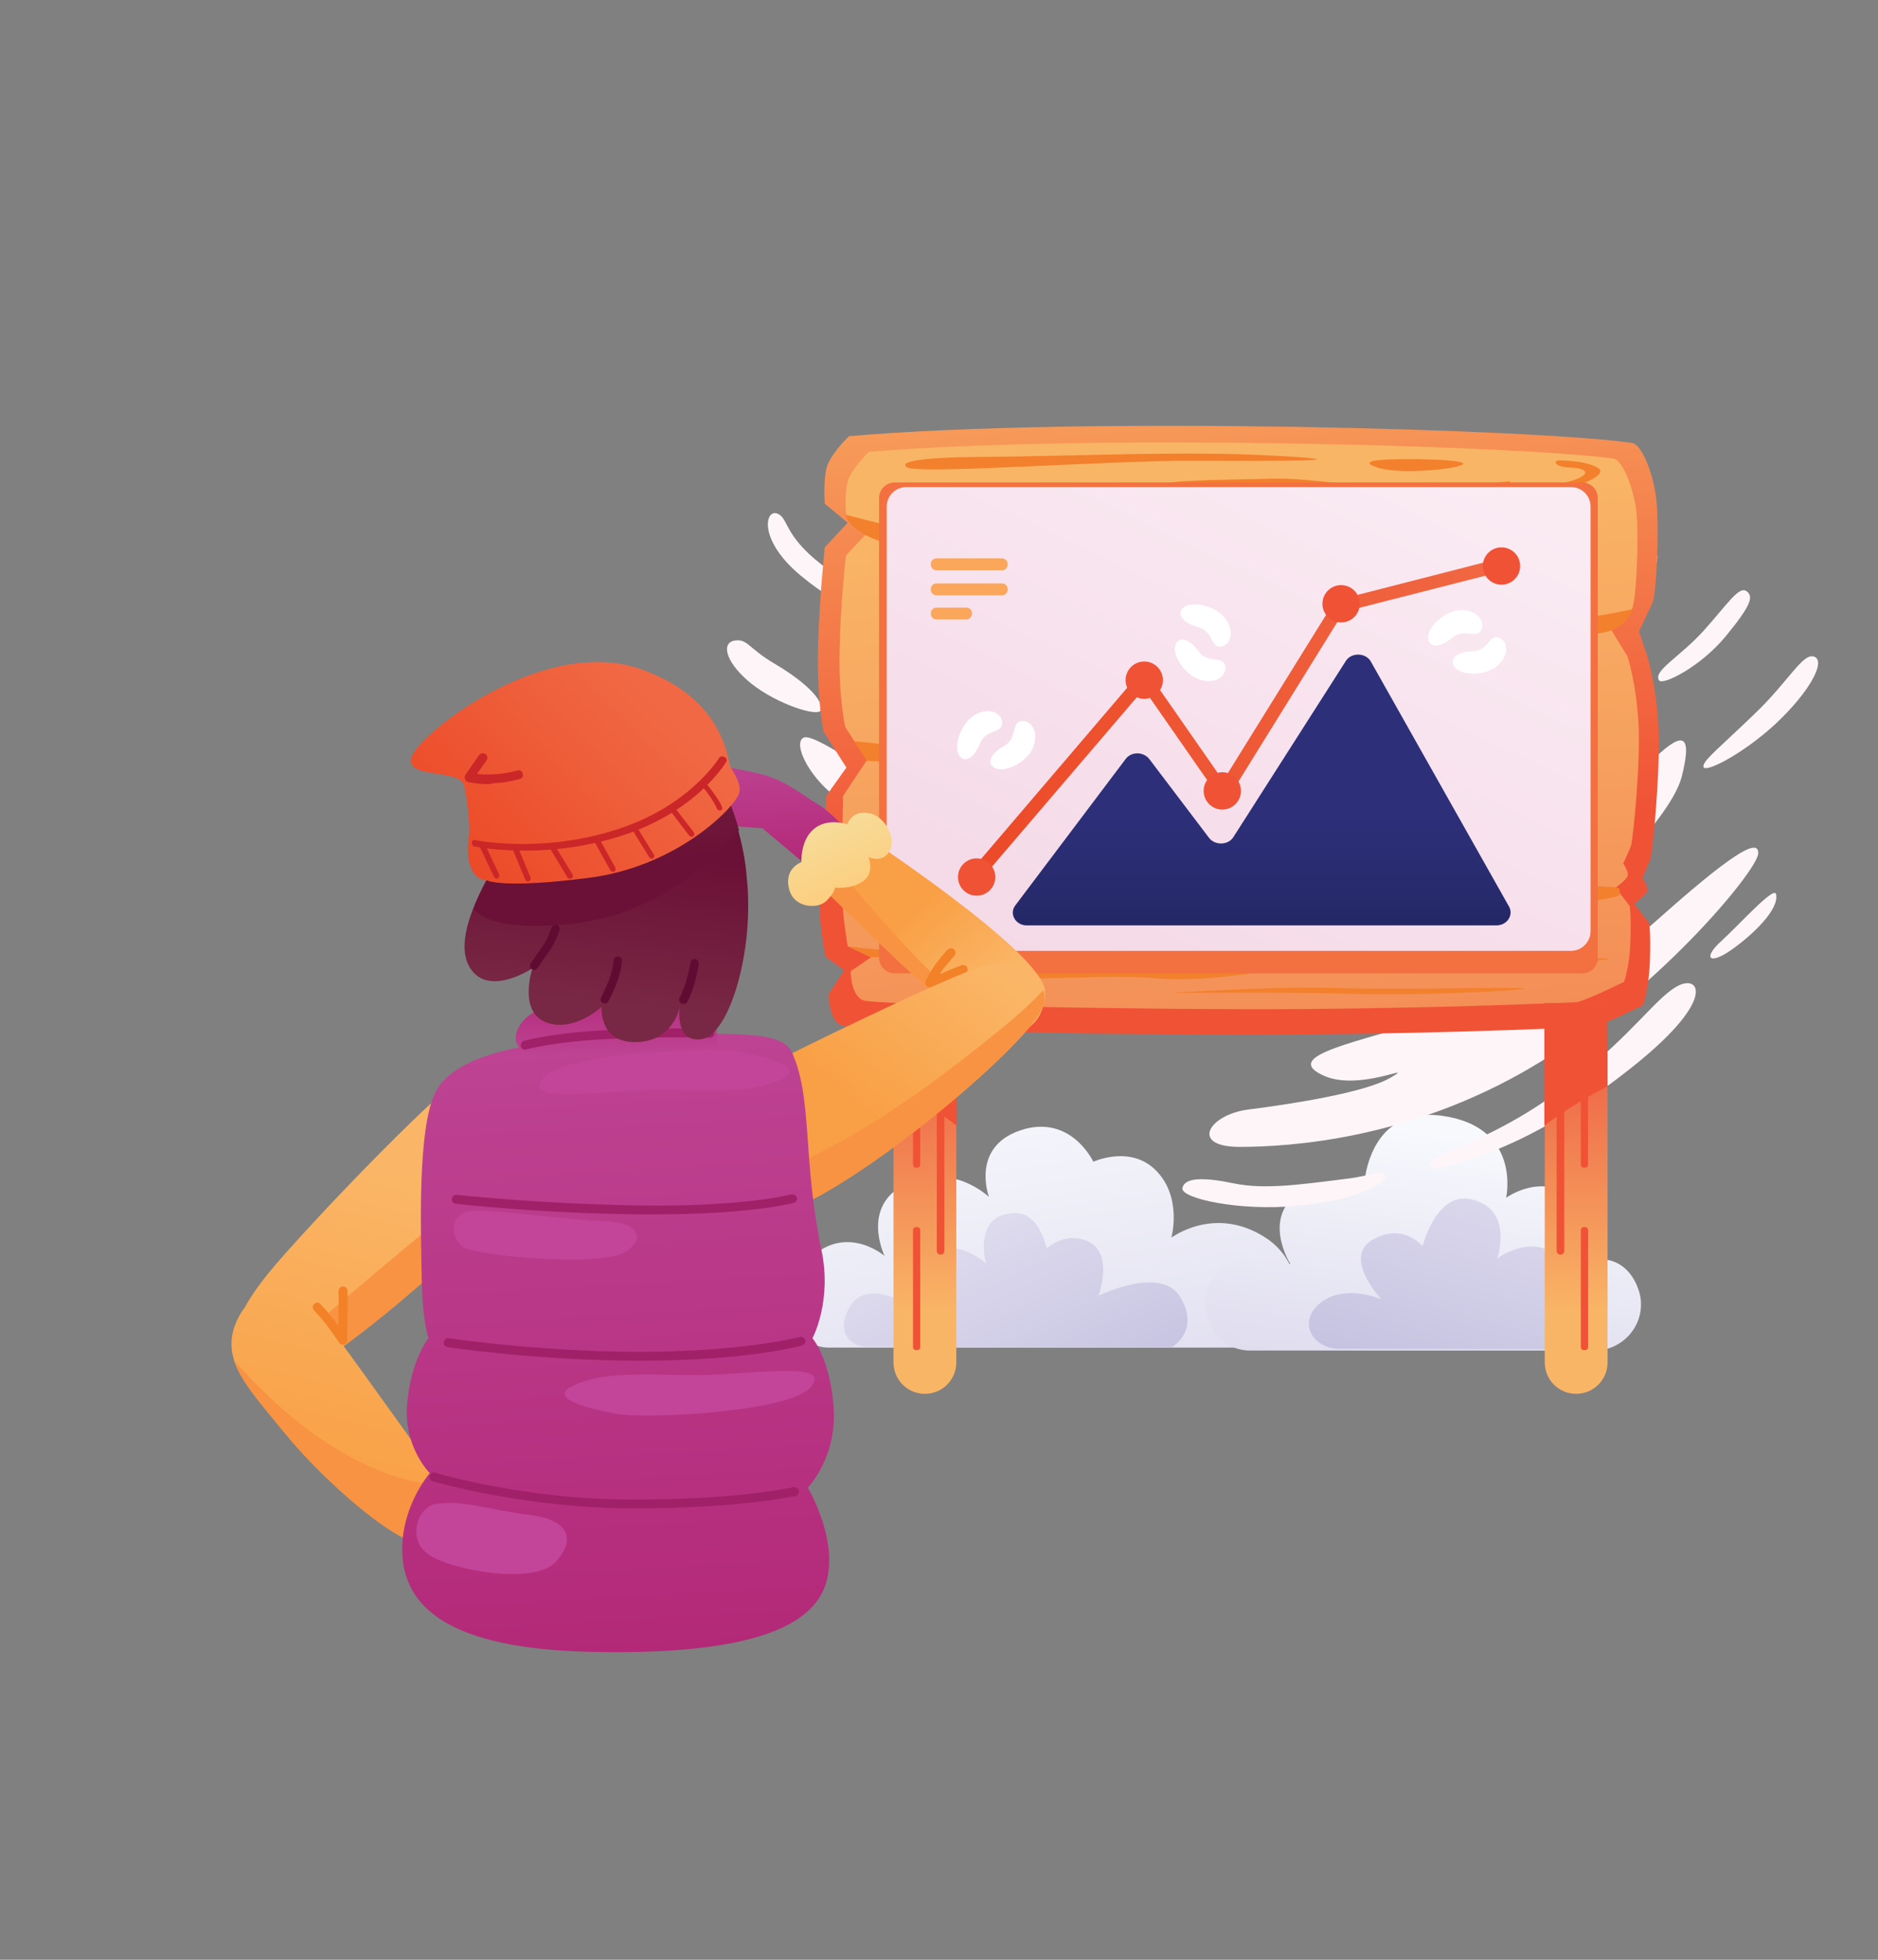 <svg width="391" height="408" viewBox="0 0 391 408" fill="none" xmlns="http://www.w3.org/2000/svg">
    <rect x="0" y="0" width="391" height="408" fill="#808080" stroke="none"/>
    <path
        d="M263.318 280.462C266.763 280.462 269.767 277.988 270.12 274.632C270.738 269.508 270.12 262.177 263.76 257.848C253.072 250.693 243.885 257.672 243.885 257.672C243.885 257.672 246.182 249.368 240.793 243.803C235.493 238.238 227.632 241.86 227.632 241.86C227.632 241.86 222.95 231.79 212.438 235.323C202.015 238.857 205.902 249.192 205.902 249.192C205.902 249.192 198.305 241.86 188.677 246.453C179.048 251.047 184.172 261.47 184.172 261.47C184.172 261.47 175.073 253.608 166.947 263.855C162.707 269.155 164.65 274.278 166.682 277.458C167.918 279.402 170.127 280.55 172.423 280.55H263.318V280.462Z"
        fill="url(#paint0_linear_575_971)" />
    <path
        d="M243.974 280.462C243.974 280.462 249.98 277.105 245.74 270.038C241.765 263.325 228.692 269.773 228.692 269.773C228.692 269.773 232.137 260.675 226.219 258.29C221.625 256.435 217.915 259.88 217.915 259.88C217.915 259.88 216.414 252.46 211.379 252.548C202.369 252.637 205.284 263.06 205.284 263.06C205.284 263.06 199.895 257.583 192.74 260.763C185.585 263.943 188.5 271.187 188.5 271.187C188.5 271.187 180.197 266.505 177.017 271.893C173.837 277.193 177.017 280.373 180.374 280.373C183.73 280.373 243.974 280.462 243.974 280.462Z"
        fill="url(#paint1_linear_575_971)" />
    <path
        d="M260.227 281.168C256.782 281.168 253.69 279.225 252.189 276.222C250.687 273.13 249.98 269.067 253.337 265.18C259.874 257.76 268.707 263.237 268.707 263.237C268.707 263.237 262.789 254.05 270.032 248.573C277.275 243.097 283.9 248.043 283.9 248.043C283.9 248.043 283.989 229.935 300.419 232.32C316.849 234.705 313.58 249.368 313.58 249.368C313.58 249.368 321.265 243.715 328.067 249.81C334.869 255.905 328.95 262.972 328.95 262.972C328.95 262.972 337.077 259.262 340.787 267.565C340.787 267.653 340.875 267.742 340.875 267.83C343.614 274.19 338.844 281.168 331.954 281.168H260.227Z"
        fill="url(#paint2_linear_575_971)" />
    <path
        d="M322.855 280.903C325.329 280.903 327.802 280.108 329.745 278.43C331.07 277.282 332.13 275.692 331.865 273.66C331.158 268.802 325.328 271.363 325.328 271.363C325.328 271.363 329.039 265.71 323.827 261.293C318.615 256.877 311.725 262 311.725 262C311.725 262 315.347 251.488 306.072 249.633C299.005 248.22 296.178 259.438 296.178 259.438C296.178 259.438 292.115 254.403 285.755 258.113C279.395 261.823 287.61 270.48 287.61 270.48C287.61 270.48 280.013 267.212 274.978 271.187C269.943 275.162 273.3 280.815 278.865 280.815C283.458 280.815 313.845 280.903 322.855 280.903Z"
        fill="url(#paint3_linear_575_971)" />
    <path
        d="M215.088 141.867C215.088 141.867 207.05 139.217 198.658 134.8C190.267 130.383 190.09 128.617 188.235 131.355C186.38 134.182 198.658 140.188 199.718 142.397C200.778 144.605 198.923 146.018 192.298 142.397C185.585 138.775 181.698 137.538 179.402 141.16C177.105 144.782 182.935 153.615 197.157 162.007C211.29 170.398 218.622 166.423 216.413 158.827C214.205 151.23 209.258 151.583 209.435 149.198C209.612 146.813 213.587 150.788 223.392 154.057C233.197 157.325 239.38 154.498 234.875 150.258C230.37 146.107 223.833 145.488 215.088 141.867Z"
        fill="#FEF5F9" />
    <path
        d="M183.465 127.557C182.317 128.617 175.868 127.38 166.858 119.96C157.848 112.54 159.262 106.092 161.735 106.887C164.208 107.682 162.972 111.303 171.098 117.575C179.048 123.758 184.79 126.408 183.465 127.557Z"
        fill="#FEF5F9" />
    <path
        d="M190.709 116.073C187.97 117.575 190.974 122.875 194.949 125.083C199.012 127.292 199.984 125.172 198.747 121.727C197.599 118.37 193.712 114.395 190.709 116.073Z"
        fill="#FEF5F9" />
    <path
        d="M170.922 147.785C170.568 149.463 161.735 146.548 156.523 142.397C151.312 138.245 149.987 134.005 152.813 133.387C155.64 132.857 155.64 134.888 161.382 138.245C167.212 141.69 171.452 145.577 170.922 147.785Z"
        fill="#FEF5F9" />
    <path
        d="M215.088 179.585C209.612 177.023 207.05 176.67 193.535 168.632C181.963 161.742 169.332 152.29 167.212 153.615C165.18 154.94 168.272 161.388 173.66 165.628C179.048 169.868 190.002 174.197 189.648 176.847C189.207 179.497 181.61 172.518 181.168 176.582C180.727 180.557 188.235 190.008 202.722 195.838C217.208 201.757 221.978 199.813 221.802 197.693C221.625 195.573 209.347 189.655 208.552 187.535C207.757 185.415 210.407 186.475 215.177 186.74C219.858 187.005 222.773 183.118 215.088 179.585Z"
        fill="#FEF5F9" />
    <path
        d="M298.122 163.508C298.122 163.508 308.015 163.332 320.912 152.82C333.808 142.397 337.695 135.33 340.345 136.567C342.995 137.803 340.875 145.577 334.515 152.643C328.155 159.71 326.3 165.275 328.332 167.483C330.363 169.692 337.077 165.098 343.437 158.827C349.797 152.555 352.623 151.76 350.15 161.653C347.677 171.458 324.798 194.602 304.747 201.05C284.607 207.498 296.002 193.453 305.277 187.977C314.463 182.588 321.883 173.137 318.703 171.282C315.523 169.515 302.627 175.08 295.56 173.048C290.437 171.723 289.642 164.922 298.122 163.508Z"
        fill="#FEF5F9" />
    <path
        d="M354.655 159.445C354.302 161.388 362.693 157.148 369.672 150.7C376.562 144.252 380.183 137.803 377.798 136.743C375.413 135.683 372.41 141.867 365.255 148.668C358.1 155.558 354.832 158.12 354.655 159.445Z"
        fill="#FEF5F9" />
    <path
        d="M345.468 141.69C346.263 142.662 354.036 138.863 359.336 132.415C364.636 125.967 365.166 124.112 363.576 123.052C361.986 121.992 359.513 125.967 354.655 131.355C349.796 136.743 343.966 139.747 345.468 141.69Z"
        fill="#FEF5F9" />
    <path
        d="M338.225 115.543C332.925 119.607 331.688 124.907 334.957 126.497C338.843 128.352 345.557 118.988 345.027 115.543C344.762 113.688 340.698 113.688 338.225 115.543Z"
        fill="#FEF5F9" />
    <path
        d="M287.61 215.183C301.125 211.208 311.106 203.7 317.82 199.107C324.533 194.513 325.858 199.637 323.385 203.435C320.911 207.233 330.098 204.76 344.85 191.687C359.601 178.525 366.315 174.02 366.05 177.73C365.785 181.44 344.408 207.145 318.88 222.162C293.44 237.178 268.618 238.768 258.106 238.768C247.595 238.768 251.658 232.055 259.873 230.995C268.176 229.935 284.253 227.55 289.641 224.282C295.03 221.102 283.193 227.197 275.773 224.017C268.353 220.748 276.656 218.363 287.61 215.183Z"
        fill="#FEF5F9" />
    <path
        d="M298.21 241.507C297.327 241.948 297.768 243.538 298.652 243.362C307.308 241.507 321.442 237.002 340.698 221.455C357.482 207.852 353.772 202.817 349.267 205.29C344.762 207.675 340.08 215.183 327.36 225.077C314.552 235.058 305.365 237.797 298.21 241.507Z"
        fill="#FEF5F9" />
    <path
        d="M369.76 186.122C369.318 184.443 362.075 192.57 358.365 195.927C354.655 199.283 355.626 201.05 360.308 197.87C364.99 194.602 370.555 189.213 369.76 186.122Z"
        fill="#FEF5F9" />
    <path
        d="M280.455 245.393C270.65 246.63 263.23 247.69 256.87 246.365C250.51 245.04 246.623 245.128 246.182 247.337C245.74 249.457 257.93 252.195 269.943 251.047C282.045 249.987 288.493 246.453 288.405 244.863C288.228 243.273 285.578 244.775 280.455 245.393Z"
        fill="#FEF5F9" />
    <path
        d="M186.026 208.823V283.642C186.026 287.263 188.941 290.178 192.563 290.178C196.185 290.178 199.1 287.263 199.1 283.642V208.823H186.026Z"
        fill="url(#paint4_linear_575_971)" />
    <path
        d="M186.026 208.823V226.137C186.556 226.402 187.086 226.755 187.705 227.02C192.828 229.847 196.538 232.32 199.188 234.352V208.823H186.026Z"
        fill="#F05236" />
    <path
        d="M195.831 261.205C196.273 261.205 196.626 260.852 196.626 260.41V225.165C196.626 224.723 196.273 224.37 195.831 224.37C195.389 224.37 195.036 224.723 195.036 225.165V260.41C195.036 260.852 195.389 261.205 195.831 261.205Z"
        fill="#F05236" />
    <path
        d="M190.708 281.08H190.973C191.327 281.08 191.592 280.815 191.592 280.462V256.082C191.592 255.728 191.327 255.463 190.973 255.463H190.708C190.355 255.463 190.09 255.728 190.09 256.082V280.462C190.09 280.815 190.355 281.08 190.708 281.08Z"
        fill="#F05236" />
    <path
        d="M190.708 243.097H190.973C191.327 243.097 191.592 242.832 191.592 242.478V218.098C191.592 217.745 191.327 217.48 190.973 217.48H190.708C190.355 217.48 190.09 217.745 190.09 218.098V242.478C190.09 242.832 190.355 243.097 190.708 243.097Z"
        fill="#F05236" />
    <path
        d="M176.751 90.81C176.751 90.81 173.66 93.813 172.423 96.463C171.275 99.025 171.716 104.855 171.716 104.855L176.486 108.83L171.716 113.953C171.716 113.953 170.568 124.73 170.303 134.977C170.038 145.223 171.451 152.29 171.451 152.29L176.221 159.798L172.07 165.628C172.07 165.628 170.656 183.56 170.656 188.507C170.656 193.453 171.893 199.195 171.893 199.195L175.78 202.022L172.511 206.968C172.511 206.968 172.511 212.622 175.338 213.505C178.165 214.388 238.231 215.713 272.858 215.36C307.485 215.007 330.186 213.77 331.6 213.77C333.013 213.77 342.111 209.265 342.111 209.265C342.111 209.265 343.348 205.643 343.525 199.725C343.701 193.807 343.348 192.217 343.348 192.217L340.256 188.153C340.256 188.153 342.553 186.475 342.906 185.592C343.26 184.62 341.935 182.765 341.935 182.765C341.935 182.765 343.083 180.203 343.613 178.878C344.055 177.553 345.733 160.593 345.291 151.495C344.85 142.485 342.906 136.39 342.906 136.39L341.228 131.443C341.228 131.443 343.083 127.557 343.966 125.702C344.938 123.847 345.556 108.742 344.761 103.265C343.966 97.788 341.67 92.488 339.815 92.223C320.911 89.397 226.13 86.57 176.751 90.81Z"
        fill="url(#paint5_linear_575_971)" />
    <path
        d="M180.903 94.078C180.903 94.078 177.988 96.905 176.84 99.29C175.691 101.675 176.133 107.152 176.133 107.152L180.638 110.862L176.133 115.632C176.133 115.632 174.985 125.613 174.808 135.242C174.543 144.782 175.956 151.318 175.956 151.318L180.461 158.297L175.515 165.717C175.515 165.717 175.25 180.468 175.25 185.062C175.25 189.743 176.486 196.987 176.486 196.987L181.345 199.283L177.105 202.198C177.105 202.198 177.105 207.41 179.843 208.293C182.581 209.177 239.556 210.325 272.416 210.06C305.276 209.795 326.83 208.647 328.155 208.647C329.48 208.647 338.136 204.407 338.136 204.407C338.136 204.407 339.373 201.05 339.461 195.573C339.638 190.097 339.285 188.595 339.285 188.595L336.37 184.797C336.37 184.797 338.49 183.295 338.843 182.412C339.196 181.528 337.96 179.762 337.96 179.762C337.96 179.762 339.108 177.377 339.55 176.14C339.991 174.903 341.581 159.092 341.14 150.7C340.698 142.308 338.843 136.655 338.843 136.655L335.486 131.178C335.486 131.178 338.931 128.44 339.815 126.673C340.698 124.907 341.316 110.862 340.61 105.827C339.815 100.792 337.695 95.757 335.928 95.492C317.731 92.842 227.72 90.192 180.903 94.078Z"
        fill="url(#paint6_linear_575_971)" />
    <path
        d="M203.517 95.138C225.423 94.962 246.093 93.813 265.438 94.873C284.783 95.933 268.707 96.022 248.125 95.933C230.635 95.845 190.973 98.848 188.765 97.258C186.557 95.668 196.45 95.138 203.517 95.138Z"
        fill="#F3802C" />
    <path
        d="M242.736 100.615C239.821 101.233 246.093 101.057 262.523 101.057C278.953 101.057 286.108 104.06 299.005 102.912C311.901 101.763 314.993 100.438 314.375 100.262C313.756 100.085 303.068 101.587 295.118 101.763C287.168 102.028 272.858 99.467 265.438 99.643C258.018 99.82 246.093 99.908 242.736 100.615Z"
        fill="#F3802C" />
    <path
        d="M293.528 95.58C287.787 95.58 282.222 95.845 286.815 97.347C291.408 98.848 302.98 97.7 304.482 96.728C305.895 95.845 297.415 95.58 293.528 95.58Z"
        fill="#F3802C" />
    <path
        d="M324.887 95.845C323.208 95.757 323.473 97.258 327.007 97.347C330.54 97.435 331.688 98.848 326.653 100.262C321.618 101.675 302.097 104.59 304.658 105.032C307.132 105.473 320.823 103.353 325.593 102.028C330.363 100.615 334.603 98.672 332.748 97.435C330.805 96.287 327.802 95.933 324.887 95.845Z"
        fill="#F3802C" />
    <path
        d="M194.065 103.883C197.686 103.442 210.936 103.53 216.943 102.823C222.95 102.028 235.493 100.527 234.61 101.763C233.638 103 217.738 104.855 209.17 105.208C200.601 105.473 188.058 104.678 194.065 103.883Z"
        fill="#F3802C" />
    <path
        d="M176.133 107.152C176.133 107.152 183.907 109.36 190.09 110.332C196.273 111.303 207.845 111.127 206.255 112.098C204.665 113.07 193.977 113.6 188.147 113.512C182.405 113.423 176.398 109.89 176.133 107.152Z"
        fill="#F3802C" />
    <path
        d="M339.815 126.85C339.815 126.85 331.158 128.793 323.561 129.323C315.965 129.765 299.711 129.323 298.298 130.295C296.885 131.267 313.845 131.973 321.971 131.973C330.098 131.973 333.366 132.503 336.635 130.648C339.461 129.058 339.815 126.85 339.815 126.85Z"
        fill="#F3802C" />
    <path
        d="M177.9 154.322C177.9 154.322 182.935 154.852 192.74 155.823C202.545 156.795 219.858 156.265 217.297 157.502C214.647 158.65 200.16 158.915 194.86 158.915C189.56 158.915 180.462 158.385 180.462 158.385L177.9 154.322Z"
        fill="#F3802C" />
    <path
        d="M336.281 184.708C336.281 184.708 324.71 184.09 317.82 184.09C310.93 184.09 294.235 182.942 295.648 184.355C297.061 185.768 314.728 186.917 321.883 187.623C329.038 188.33 337.253 186.828 337.165 186.298C336.988 185.857 337.871 184.973 336.281 184.708Z"
        fill="#F3802C" />
    <path
        d="M214.735 202.375C214.735 202.375 228.073 200.167 239.468 201.138C250.863 202.11 270.915 201.138 266.498 201.757C262.081 202.375 250.598 204.583 239.821 203.612C229.045 202.64 202.722 205.113 214.735 202.375Z"
        fill="#F3802C" />
    <path
        d="M282.575 200.343C282.575 200.343 295.913 198.135 307.308 199.107C318.703 200.078 338.755 199.107 334.338 199.725C329.922 200.343 318.438 202.552 307.662 201.58C296.885 200.697 270.473 203.082 282.575 200.343Z"
        fill="#F3802C" />
    <path
        d="M313.315 206.262C313.315 206.262 295.737 207.322 280.72 206.88C265.703 206.438 239.38 206.88 245.21 206.615C251.04 206.35 266.057 205.29 280.278 205.732C294.5 206.173 329.127 205.025 313.315 206.262Z"
        fill="#F3802C" />
    <path
        d="M306.866 194.337C306.866 194.337 289.288 195.397 274.271 194.955C259.255 194.513 232.931 194.955 238.761 194.69C244.591 194.425 259.608 193.365 273.83 193.807C288.051 194.248 322.678 193.1 306.866 194.337Z"
        fill="#F3802C" />
    <path
        d="M176.398 196.987C176.398 196.987 182.405 197.87 187.44 197.87C192.475 197.87 203.605 196.898 203.428 197.958C203.251 199.018 181.256 199.283 181.256 199.283L176.398 196.987Z"
        fill="#F3802C" />
    <path
        d="M329.391 202.64H186.291C184.436 202.64 183.023 201.138 183.023 199.372V103.707C183.023 101.852 184.525 100.438 186.291 100.438H329.391C331.246 100.438 332.66 101.94 332.66 103.707V199.372C332.748 201.138 331.246 202.64 329.391 202.64Z"
        fill="#F37040" />
    <path
        d="M327.095 197.958H188.677C186.468 197.958 184.613 196.192 184.613 193.895V105.473C184.613 103.265 186.38 101.41 188.677 101.41H327.095C329.303 101.41 331.158 103.177 331.158 105.473V193.895C331.158 196.103 329.303 197.958 327.095 197.958Z"
        fill="url(#paint7_linear_575_971)" />
    <path
        d="M334.691 208.823V283.642C334.691 287.263 331.777 290.178 328.155 290.178C324.533 290.178 321.618 287.263 321.618 283.642V208.823H334.691Z"
        fill="url(#paint8_linear_575_971)" />
    <path
        d="M334.691 208.823V226.137C334.161 226.402 333.631 226.755 333.013 227.02C327.89 229.847 324.18 232.32 321.53 234.352V208.823H334.691Z"
        fill="#F05236" />
    <path
        d="M324.886 261.205C324.445 261.205 324.091 260.852 324.091 260.41V225.165C324.091 224.723 324.445 224.37 324.886 224.37C325.328 224.37 325.681 224.723 325.681 225.165V260.41C325.681 260.852 325.328 261.205 324.886 261.205Z"
        fill="#F05236" />
    <path
        d="M330.01 281.08H329.745C329.391 281.08 329.126 280.815 329.126 280.462V256.082C329.126 255.728 329.391 255.463 329.745 255.463H330.01C330.363 255.463 330.628 255.728 330.628 256.082V280.462C330.628 280.815 330.363 281.08 330.01 281.08Z"
        fill="#F05236" />
    <path
        d="M330.01 243.097H329.745C329.391 243.097 329.126 242.832 329.126 242.478V218.098C329.126 217.745 329.391 217.48 329.745 217.48H330.01C330.363 217.48 330.628 217.745 330.628 218.098V242.478C330.628 242.832 330.363 243.097 330.01 243.097Z"
        fill="#F05236" />
    <path
        d="M208.64 118.723H194.948C194.33 118.723 193.8 118.193 193.8 117.575V117.398C193.8 116.78 194.33 116.25 194.948 116.25H208.64C209.258 116.25 209.788 116.78 209.788 117.398V117.575C209.788 118.193 209.258 118.723 208.64 118.723Z"
        fill="#FAA65B" />
    <path
        d="M208.64 123.935H194.948C194.33 123.935 193.8 123.405 193.8 122.787V122.61C193.8 121.992 194.33 121.462 194.948 121.462H208.64C209.258 121.462 209.788 121.992 209.788 122.61V122.787C209.788 123.405 209.258 123.935 208.64 123.935Z"
        fill="#FAA65B" />
    <path
        d="M201.22 128.97H194.948C194.33 128.97 193.8 128.44 193.8 127.822V127.645C193.8 127.027 194.33 126.497 194.948 126.497H201.22C201.838 126.497 202.368 127.027 202.368 127.645V127.822C202.28 128.44 201.838 128.97 201.22 128.97Z"
        fill="#FAA65B" />
    <path
        d="M211.378 188.507L234.345 158.032C235.493 156.442 238.055 156.442 239.292 158.032L251.747 174.462C252.983 176.052 255.721 175.963 256.781 174.285L280.19 137.627C281.338 135.772 284.342 135.86 285.402 137.715L314.198 188.772C315.17 190.538 313.756 192.658 311.548 192.658H213.763C211.467 192.658 210.053 190.273 211.378 188.507Z"
        fill="url(#paint9_linear_575_971)" />
    <path
        d="M246.535 126.408C244.856 127.645 246.005 129.588 249.45 130.56C252.541 131.355 252.1 134.623 253.955 134.623C255.898 134.535 257.223 132.062 255.368 129.147C253.601 126.232 248.478 124.995 246.535 126.408Z"
        fill="white" />
    <path
        d="M244.68 134.447C245.21 132.415 247.507 132.768 249.538 135.595C251.393 138.157 254.308 136.567 255.015 138.333C255.633 140.1 253.867 142.308 250.51 141.69C247.153 141.072 244.062 136.743 244.68 134.447Z"
        fill="white" />
    <path
        d="M297.327 132.768C297.415 134.8 299.623 135.065 302.362 132.768C304.747 130.737 307.22 132.945 308.28 131.355C309.34 129.765 308.015 127.203 304.57 127.027C301.125 126.85 297.238 130.383 297.327 132.768Z"
        fill="white" />
    <path
        d="M302.892 138.952C301.567 137.362 303.068 135.683 306.602 135.595C309.782 135.507 310.135 132.15 311.902 132.68C313.668 133.21 314.463 135.86 312.078 138.333C309.693 140.807 304.393 140.718 302.892 138.952Z"
        fill="white" />
    <path
        d="M199.63 157.148C200.602 158.915 202.722 158.12 204.047 154.763C205.195 151.848 208.463 152.643 208.64 150.7C208.817 148.757 206.52 147.167 203.428 148.58C200.248 150.082 198.482 155.028 199.63 157.148Z"
        fill="white" />
    <path
        d="M207.315 159.975C205.372 159.18 205.99 156.972 209.082 155.293C211.82 153.703 210.583 150.612 212.438 150.17C214.293 149.728 216.237 151.76 215.265 155.117C214.293 158.473 209.523 160.858 207.315 159.975Z"
        fill="white" />
    <path
        d="M202.633 184.267C202.28 184.267 202.015 184.178 201.75 183.913C201.132 183.383 201.131 182.5 201.573 181.97L237.083 140.365C237.348 140.012 237.79 139.835 238.231 139.835C238.673 139.835 239.027 140.1 239.292 140.453L254.661 162.537L277.628 125.525C277.805 125.26 278.158 124.995 278.511 124.907L313.315 115.985C314.11 115.808 314.817 116.25 314.993 116.957C315.17 117.663 314.728 118.458 314.022 118.635L279.748 127.38L255.986 165.717C255.722 166.158 255.28 166.335 254.838 166.423C254.397 166.423 253.955 166.247 253.69 165.805L238.143 143.457L203.781 183.648C203.428 184.09 202.987 184.267 202.633 184.267Z"
        fill="url(#paint10_linear_575_971)" />
    <path
        d="M203.34 186.475C205.486 186.475 207.226 184.735 207.226 182.588C207.226 180.442 205.486 178.702 203.34 178.702C201.193 178.702 199.453 180.442 199.453 182.588C199.453 184.735 201.193 186.475 203.34 186.475Z"
        fill="#F05236" />
    <path
        d="M238.231 145.488C240.378 145.488 242.118 143.748 242.118 141.602C242.118 139.455 240.378 137.715 238.231 137.715C236.085 137.715 234.345 139.455 234.345 141.602C234.345 143.748 236.085 145.488 238.231 145.488Z"
        fill="#F05236" />
    <path
        d="M254.485 168.543C256.631 168.543 258.371 166.803 258.371 164.657C258.371 162.51 256.631 160.77 254.485 160.77C252.338 160.77 250.598 162.51 250.598 164.657C250.598 166.803 252.338 168.543 254.485 168.543Z"
        fill="#F05236" />
    <path
        d="M279.218 129.588C281.365 129.588 283.105 127.848 283.105 125.702C283.105 123.555 281.365 121.815 279.218 121.815C277.072 121.815 275.332 123.555 275.332 125.702C275.332 127.848 277.072 129.588 279.218 129.588Z"
        fill="#F05236" />
    <path
        d="M312.608 121.727C314.755 121.727 316.495 119.987 316.495 117.84C316.495 115.693 314.755 113.953 312.608 113.953C310.462 113.953 308.722 115.693 308.722 117.84C308.722 119.987 310.462 121.727 312.608 121.727Z"
        fill="#F05236" />
    <path
        d="M113.858 237.885C113.417 239.652 112.622 241.418 111.65 243.008C105.555 252.637 75.345 278.783 67.218 283.023C61.83 285.762 56.618 287.352 53.35 286.822C51.76 286.557 50.612 285.762 50.17 284.437C48.933 280.285 45.842 276.575 57.943 262.618C70.133 248.662 92.217 226.402 95.485 224.988C111.562 218.098 116.332 228.61 113.858 237.885Z"
        fill="url(#paint11_linear_575_971)" />
    <path
        d="M113.858 237.885C113.417 239.652 112.622 241.418 111.65 243.008C105.555 252.637 75.345 278.783 67.218 283.023C61.83 285.762 56.618 287.352 53.35 286.822C53.968 286.292 54.587 285.673 55.205 285.143C69.515 271.717 94.16 251.753 94.16 251.753C103.7 243.892 109.883 239.74 113.858 237.885Z"
        fill="#F79342" />
    <path
        d="M88.683 321.448C83.383 322.332 67.483 308.463 59.18 298.217C54.145 292.033 50.17 287.617 48.757 283.288C47.873 280.462 47.962 277.635 49.552 274.455C53.527 266.152 63.508 268.802 67.748 274.985C67.748 274.985 84.09 297.422 89.037 304.665C90.185 306.343 91.068 307.845 91.687 309.17C95.485 316.767 93.188 320.742 88.683 321.448Z"
        fill="url(#paint12_linear_575_971)" />
    <path
        d="M88.683 321.448C83.383 322.332 67.484 308.463 59.18 298.217C54.145 292.033 50.17 287.617 48.757 283.288C55.294 290.708 70.222 305.637 87.712 308.728C89.125 308.993 90.45 309.17 91.687 309.258C95.485 316.767 93.189 320.742 88.683 321.448Z"
        fill="#F79342" />
    <path
        d="M71.37 279.932C71.105 279.932 70.752 279.755 70.575 279.49C70.575 279.49 68.19 275.868 66.777 274.367L65.363 272.777C65.01 272.423 65.01 271.805 65.452 271.452C65.805 271.098 66.423 271.098 66.777 271.54L68.19 273.13C68.808 273.837 69.692 274.985 70.487 276.045C70.487 275.338 70.487 274.632 70.487 273.837C70.575 271.098 70.487 268.802 70.487 268.802C70.487 268.272 70.84 267.83 71.37 267.83C71.9 267.83 72.342 268.183 72.342 268.713C72.342 268.713 72.43 271.01 72.342 273.837C72.253 276.663 72.253 278.96 72.253 278.96C72.253 279.402 71.988 279.755 71.547 279.843C71.547 279.932 71.458 279.932 71.37 279.932Z"
        fill="#F28127" />
    <path
        d="M217.562 206.438C217.562 212.887 213.057 216.155 207.403 215.272C207.403 215.272 207.403 215.272 207.315 215.272C205.99 215.095 204.577 214.653 203.252 213.947C197.863 211.385 168.537 182.147 168.537 182.147C168.978 179.762 169.862 177.995 170.922 176.67C174.013 172.783 178.607 173.048 178.607 173.048C178.607 173.048 217.562 198.488 217.562 206.438Z"
        fill="url(#paint13_linear_575_971)" />
    <path
        d="M208.198 215.36C208.198 215.36 207.933 215.36 207.403 215.272C207.403 215.272 207.403 215.272 207.315 215.272C205.99 215.095 204.577 214.653 203.252 213.947C197.863 211.385 168.537 182.147 168.537 182.147C168.978 179.762 169.862 177.995 170.922 176.67C174.367 180.822 185.32 194.072 192.563 201.138C201.132 209.53 208.198 215.36 208.198 215.36Z"
        fill="#F79342" />
    <path
        d="M168.625 180.733L158.732 172.43C158.732 172.43 154.404 172.077 149.457 171.812C144.51 171.547 141.507 169.957 141.86 168.19C142.214 166.423 145.04 166.423 146.984 166.777C148.927 167.13 149.545 166.688 149.545 166.688C149.545 166.688 144.864 165.54 141.86 164.745C138.857 163.95 131.79 163.685 131.614 161.477C131.349 159.268 139.122 159.357 143.185 159.268C148.839 159.18 152.902 159.887 158.29 161.123C163.679 162.448 167.389 165.805 170.215 167.395C173.042 168.985 176.752 173.313 176.752 173.313C176.752 173.313 171.894 180.998 168.625 180.733Z"
        fill="url(#paint14_linear_575_971)" />
    <path
        d="M166.858 179.497C166.858 179.497 162.972 180.822 164.385 185.415C165.533 189.125 170.303 189.213 171.982 187.623C173.748 185.945 173.837 184.797 173.837 184.797C173.837 184.797 177.105 185.238 179.667 183.472C182.228 181.705 180.815 178.437 180.815 178.437C180.815 178.437 183.818 179.85 185.232 177.112C186.645 174.462 184.26 170.045 181.168 169.338C177.37 168.455 176.398 171.635 176.398 171.635C176.398 171.635 172.335 170.133 169.42 172.607C166.593 174.992 166.858 179.497 166.858 179.497Z"
        fill="url(#paint15_linear_575_971)" />
    <path
        d="M193.624 205.555C193.359 205.555 193.094 205.467 192.917 205.29C192.652 205.025 192.564 204.583 192.74 204.23C192.74 204.142 193.8 201.933 195.214 200.167C196.539 198.488 197.245 197.693 197.334 197.693C197.687 197.34 198.305 197.34 198.659 197.693C199.012 198.047 199.012 198.665 198.659 199.018C198.659 199.018 197.952 199.813 196.627 201.403C196.274 201.845 195.92 202.287 195.655 202.817C196.185 202.64 196.627 202.375 197.069 202.198L200.16 200.962C200.602 200.785 201.22 200.962 201.397 201.492C201.574 201.933 201.397 202.552 200.867 202.728L197.775 203.965C196.185 204.672 193.889 205.555 193.889 205.555C193.889 205.555 193.8 205.555 193.624 205.555Z"
        fill="#F28127" />
    <path
        d="M217.385 208.823C216.413 214.212 196.538 231.702 181.61 242.037C166.682 252.283 156.347 257.23 146.983 250.252C146.542 249.898 146.1 249.545 145.658 249.192C137.885 242.213 141.33 231.967 159.085 222.25C163.943 219.6 193.888 204.937 203.075 201.668C210.672 198.93 216.148 202.022 217.208 206.262C217.473 206.968 217.473 207.852 217.385 208.823Z"
        fill="url(#paint16_linear_575_971)" />
    <path
        d="M217.385 208.823C216.413 214.212 196.538 231.702 181.61 242.037C166.682 252.283 156.347 257.23 146.983 250.252C146.542 249.898 146.1 249.545 145.658 249.192C166.328 244.157 183.465 234.617 208.64 214.035C212.262 211.12 215.088 208.382 217.208 206.173C217.473 206.968 217.473 207.852 217.385 208.823Z"
        fill="#F79342" />
    <path
        d="M123.575 216.243C108.116 217.127 94.336 219.953 90.626 227.462C86.916 234.97 87.623 255.728 87.8 266.24C87.976 275.427 89.213 278.607 89.213 278.607C89.213 278.607 85.68 282.847 84.796 291.945C83.825 301.043 89.478 306.697 89.478 306.697C89.478 306.697 82.941 314.205 83.825 324.452C84.796 334.698 93.63 343.178 122.603 343.885C151.576 344.592 167.476 340.175 171.451 330.988C175.426 321.89 168.183 309.7 168.183 309.7C168.183 309.7 174.278 303.428 173.571 293.093C172.865 282.847 169.155 278.607 169.155 278.607C169.155 278.607 173.306 270.922 171.01 260.145C167.035 241.242 169.243 228.787 164.915 219.158C162.883 214.565 153.785 214.653 123.575 216.243Z"
        fill="url(#paint17_linear_575_971)" />
    <path
        d="M136.383 252.813C135.147 252.813 133.998 252.813 132.673 252.813C111.385 252.548 95.043 250.605 94.867 250.605C94.337 250.517 93.983 250.075 94.072 249.545C94.16 249.015 94.602 248.662 95.132 248.75C95.308 248.75 111.562 250.605 132.762 250.958C154.933 251.312 164.65 248.662 164.738 248.662C165.268 248.573 165.71 248.838 165.887 249.28C166.063 249.722 165.71 250.252 165.268 250.428C164.827 250.517 156.258 252.813 136.383 252.813Z"
        fill="#A12168" />
    <path
        d="M133.38 283.288C133.115 283.288 132.938 283.288 132.673 283.288C111.297 283.2 93.365 280.462 93.188 280.462C92.658 280.373 92.305 279.932 92.393 279.402C92.482 278.872 92.923 278.518 93.453 278.607C93.63 278.607 111.473 281.345 132.585 281.433C132.762 281.433 133.027 281.433 133.203 281.433C155.022 281.433 166.417 278.342 166.505 278.342C167.035 278.165 167.477 278.518 167.653 278.96C167.83 279.49 167.477 279.932 167.035 280.108C166.77 280.197 155.463 283.288 133.38 283.288Z"
        fill="#A12168" />
    <path
        d="M131.967 314.028C131.702 314.028 131.437 314.028 131.172 314.028C109.088 313.94 90.362 308.463 90.097 308.375C89.567 308.198 89.302 307.668 89.478 307.227C89.655 306.697 90.185 306.432 90.627 306.608C90.803 306.697 109.353 312.173 131.172 312.173C154.138 312.262 165.092 309.612 165.18 309.612C165.71 309.523 166.152 309.788 166.328 310.318C166.417 310.848 166.152 311.29 165.622 311.467C165.18 311.467 154.58 314.028 131.967 314.028Z"
        fill="#A12168" />
    <path
        d="M90.627 313.145C87.093 313.675 84.62 320.3 89.125 323.568C93.63 326.837 111.297 330.193 115.802 325.07C120.307 319.947 117.745 316.237 110.06 315.353C102.375 314.47 96.457 312.173 90.627 313.145Z"
        fill="#C34599" />
    <path
        d="M122.426 287.352C118.186 288.588 111.738 291.15 128.256 294.33C134.351 295.478 163.766 293.977 168.536 289.03C173.306 284.083 161.646 285.408 150.428 286.115C140.888 286.733 129.405 285.232 122.426 287.352Z"
        fill="#C34599" />
    <path
        d="M159.438 225.872C163.678 224.635 170.126 222.073 153.608 218.893C147.513 217.745 118.098 219.247 113.328 224.193C108.558 229.14 120.218 227.815 131.436 227.108C140.976 226.402 152.46 227.992 159.438 225.872Z"
        fill="#C34599" />
    <path
        d="M99.371 252.018C93.453 251.93 93.63 257.142 96.015 259.35C98.4 261.558 125.518 263.855 130.288 260.587C135.058 257.318 131.966 254.315 125.518 254.227C119.07 254.05 106.35 252.195 99.371 252.018Z"
        fill="#C34599" />
    <path
        d="M149.28 217.568C149.28 217.568 150.075 211.208 146.1 209.53C142.125 207.852 120.13 208.823 114.035 209.795C107.94 210.767 105.025 217.48 109.707 219.158C114.3 220.748 146.63 218.893 149.28 217.568Z"
        fill="url(#paint18_linear_575_971)" />
    <path
        d="M109.353 218.54C108.911 218.54 108.558 218.275 108.47 217.833C108.293 217.303 108.646 216.862 109.088 216.685C109.353 216.597 115.978 214.83 127.903 214.388C141.86 213.858 147.601 214.212 147.866 214.212C148.396 214.212 148.75 214.653 148.75 215.183C148.75 215.713 148.22 216.067 147.778 216.067C147.69 216.067 141.771 215.713 127.991 216.243C116.243 216.685 109.618 218.452 109.618 218.452C109.53 218.54 109.441 218.54 109.353 218.54Z"
        fill="#A12168" />
    <path
        d="M146.1 216.332C140.712 217.127 141.418 210.502 141.507 209.707C141.33 210.502 139.74 216.862 132.408 216.95C124.635 217.127 125.253 209.618 125.253 209.618C125.253 209.618 119.335 215.095 113.593 212.798C107.852 210.502 110.855 201.58 110.855 201.58C110.855 201.58 100.962 208.205 97.428 200.697C96.015 197.605 96.898 193.277 98.488 189.213C100.785 183.295 104.407 177.907 104.407 177.907L146.718 157.06C146.718 157.06 151.047 163.155 153.697 172.872C154.492 175.787 155.198 179.055 155.463 182.588C157.142 197.87 151.842 215.448 146.1 216.332Z"
        fill="url(#paint19_linear_575_971)" />
    <path
        d="M111.208 201.933C111.032 201.933 110.855 201.845 110.678 201.757C110.325 201.492 110.237 200.962 110.502 200.52C110.502 200.52 112.268 198.047 113.152 196.722C114.212 195.132 114.742 193.188 114.83 193.1C115.007 192.658 115.448 192.393 115.89 192.482C116.332 192.658 116.597 193.1 116.508 193.542C116.508 193.63 115.802 195.838 114.653 197.605C113.77 198.842 112.092 201.315 112.003 201.403C111.738 201.845 111.473 201.933 111.208 201.933Z"
        fill="#600C32" />
    <path
        d="M125.96 208.912C125.783 208.912 125.695 208.912 125.518 208.823C125.077 208.558 124.9 208.028 125.165 207.587C125.165 207.587 126.49 205.113 127.108 203.082C127.727 201.05 127.727 200.078 127.727 199.99C127.727 199.548 128.168 199.107 128.61 199.107C129.052 199.107 129.493 199.46 129.493 199.99C129.493 200.078 129.493 201.315 128.787 203.523C128.08 205.82 126.755 208.293 126.667 208.382C126.578 208.735 126.313 208.912 125.96 208.912Z"
        fill="#600C32" />
    <path
        d="M142.302 209C142.125 209 142.037 209 141.86 208.911C141.418 208.646 141.242 208.116 141.507 207.763C141.507 207.763 142.302 206.173 142.92 204.053C143.539 201.845 143.715 200.52 143.715 200.431C143.804 199.99 144.245 199.636 144.687 199.636C145.129 199.725 145.482 200.166 145.482 200.608C145.482 200.696 145.305 202.021 144.687 204.406C144.069 206.791 143.185 208.47 143.097 208.558C142.92 208.911 142.655 209 142.302 209Z"
        fill="#600C32" />
    <path
        d="M153.873 172.872C145.923 181.97 134.263 190.892 118.275 192.393C105.997 193.542 100.697 191.687 98.577 189.213C100.873 183.295 104.495 177.907 104.495 177.907L146.807 157.06C146.807 157.06 151.223 163.155 153.873 172.872Z"
        fill="url(#paint20_linear_575_971)" />
    <path
        d="M101.404 183.295C101.404 183.295 104.584 185.062 122.515 182.765C140.889 180.468 152.902 168.19 153.874 165.187C154.492 163.42 152.814 160.858 152.107 159.71C151.4 158.562 151.224 145.842 133.91 139.482C113.682 131.973 87.712 152.378 85.769 157.413C83.825 162.36 95.838 159.887 96.633 163.597C97.428 167.218 97.959 172.607 97.605 174.285C97.252 175.875 96.81 183.03 101.404 183.295Z"
        fill="url(#paint21_linear_575_971)" />
    <path
        d="M150.517 157.502C150.605 157.502 150.694 157.59 150.87 157.59C151.224 157.767 151.4 158.208 151.224 158.562C150.959 159.003 144.599 169.603 127.904 174.462C112.269 179.055 98.93 176.228 98.754 176.228C98.4 176.14 98.224 175.787 98.224 175.433C98.224 175.08 98.577 174.815 98.842 174.903C98.93 174.903 112.004 177.642 127.285 173.048C143.45 168.278 149.722 157.767 149.81 157.678C149.987 157.502 150.252 157.413 150.517 157.502Z"
        fill="#CB2628" />
    <path
        d="M146.365 162.625C146.542 162.625 146.63 162.713 146.807 162.802C146.807 162.89 147.867 164.038 149.015 165.717C150.164 167.395 150.34 168.013 150.34 168.102C150.429 168.455 150.252 168.72 149.899 168.72C149.545 168.72 149.28 168.543 149.192 168.19C149.192 168.19 149.015 167.66 148.044 166.158C146.984 164.568 145.924 163.42 145.924 163.332C145.747 163.067 145.747 162.713 145.924 162.537C146.012 162.625 146.189 162.625 146.365 162.625Z"
        fill="#CB2628" />
    <path
        d="M140.005 167.837C140.182 167.837 140.359 167.925 140.447 168.102L144.422 173.225C144.599 173.49 144.599 173.843 144.334 174.108C144.069 174.285 143.715 174.197 143.45 173.932L139.564 168.808C139.387 168.543 139.387 168.19 139.652 168.013C139.74 167.837 139.917 167.837 140.005 167.837Z"
        fill="#CB2628" />
    <path
        d="M132.144 171.9C132.321 171.9 132.497 172.077 132.586 172.165L136.119 177.907C136.296 178.172 136.207 178.525 135.942 178.702C135.677 178.878 135.324 178.702 135.147 178.437L131.614 172.695C131.437 172.43 131.526 172.077 131.791 171.9C131.879 171.9 131.967 171.812 132.144 171.9Z"
        fill="#CB2628" />
    <path
        d="M124.282 174.197C124.459 174.197 124.635 174.373 124.724 174.55L128.08 180.557C128.257 180.91 128.169 181.263 127.904 181.44C127.639 181.617 127.197 181.44 127.02 181.087L123.664 175.08C123.487 174.727 123.575 174.373 123.84 174.285C124.105 174.108 124.194 174.108 124.282 174.197Z"
        fill="#CB2628" />
    <path
        d="M115.007 175.61C115.184 175.61 115.361 175.787 115.449 175.963L119.159 181.97C119.336 182.323 119.336 182.677 118.982 182.853C118.717 183.03 118.276 182.942 118.099 182.588L114.477 176.582C114.301 176.228 114.389 175.875 114.654 175.698C114.654 175.61 114.831 175.522 115.007 175.61Z"
        fill="#CB2628" />
    <path
        d="M107.498 176.052C107.675 176.14 107.763 176.228 107.852 176.405L110.413 182.588C110.59 182.942 110.413 183.295 110.148 183.472C109.883 183.648 109.53 183.472 109.353 183.118L106.792 176.935C106.615 176.582 106.792 176.228 107.057 176.052C107.233 176.052 107.322 176.052 107.498 176.052Z"
        fill="#CB2628" />
    <path
        d="M100.432 175.257C100.608 175.257 100.785 175.433 100.873 175.61L103.877 181.97C104.053 182.323 103.965 182.677 103.612 182.853C103.347 183.03 102.993 182.853 102.817 182.5L99.813 176.14C99.637 175.787 99.725 175.433 100.078 175.345C100.255 175.168 100.343 175.168 100.432 175.257Z"
        fill="#CB2628" />
    <path
        d="M101.668 163.243C99.107 163.243 97.517 162.802 97.428 162.802C97.163 162.713 96.898 162.537 96.81 162.183C96.722 161.918 96.722 161.565 96.898 161.3L99.725 157.237C99.99 156.795 100.608 156.707 101.05 156.972C101.492 157.237 101.58 157.855 101.315 158.297L99.283 161.123C100.078 161.212 101.138 161.3 102.463 161.212C105.378 161.123 107.587 160.417 107.675 160.417C108.205 160.24 108.735 160.505 108.823 161.035C109 161.565 108.735 162.095 108.205 162.183C108.117 162.183 105.643 162.978 102.552 163.067C102.287 163.243 101.933 163.243 101.668 163.243Z"
        fill="#CB2628" />
    <defs>
        <linearGradient id="paint0_linear_575_971" x1="221.997" y1="301.77" x2="210.404" y2="225.257"
            gradientUnits="userSpaceOnUse">
            <stop stop-color="#DEDBEE" />
            <stop offset="1" stop-color="#F7F9FD" />
        </linearGradient>
        <linearGradient id="paint1_linear_575_971" x1="202.997" y1="256.269" x2="234.654" y2="326.066"
            gradientUnits="userSpaceOnUse">
            <stop stop-color="#DEDBEE" />
            <stop offset="1" stop-color="#B2AFD7" />
        </linearGradient>
        <linearGradient id="paint2_linear_575_971" x1="293.989" y1="289.059" x2="300.944" y2="236.195"
            gradientUnits="userSpaceOnUse">
            <stop stop-color="#DEDBEE" />
            <stop offset="1" stop-color="#F7F9FD" />
        </linearGradient>
        <linearGradient id="paint3_linear_575_971" x1="311.361" y1="242.873" x2="288.137" y2="323.408"
            gradientUnits="userSpaceOnUse">
            <stop stop-color="#DEDBEE" />
            <stop offset="1" stop-color="#B2AFD7" />
        </linearGradient>
        <linearGradient id="paint4_linear_575_971" x1="192.568" y1="273.086" x2="192.568" y2="225.859"
            gradientUnits="userSpaceOnUse">
            <stop stop-color="#F9B566" />
            <stop offset="1" stop-color="#EF6C4A" />
        </linearGradient>
        <linearGradient id="paint5_linear_575_971" x1="249.664" y1="51.219" x2="260.418" y2="176.055"
            gradientUnits="userSpaceOnUse">
            <stop stop-color="#F9B566" />
            <stop offset="1" stop-color="#F05236" />
        </linearGradient>
        <linearGradient id="paint6_linear_575_971" x1="253.69" y1="105.479" x2="274.776" y2="311.648"
            gradientUnits="userSpaceOnUse">
            <stop stop-color="#F9B566" />
            <stop offset="1" stop-color="#EF6C4A" />
        </linearGradient>
        <linearGradient id="paint7_linear_575_971" x1="186.678" y1="299.192" x2="286.388" y2="89.8"
            gradientUnits="userSpaceOnUse">
            <stop stop-color="#F0CBDD" />
            <stop offset="0.995" stop-color="#FAEBF3" />
        </linearGradient>
        <linearGradient id="paint8_linear_575_971" x1="328.157" y1="273.086" x2="328.157" y2="225.859"
            gradientUnits="userSpaceOnUse">
            <stop stop-color="#F9B566" />
            <stop offset="1" stop-color="#EF6C4A" />
        </linearGradient>
        <linearGradient id="paint9_linear_575_971" x1="262.608" y1="232.643" x2="262.608" y2="169.041"
            gradientUnits="userSpaceOnUse">
            <stop stop-color="#171A47" />
            <stop offset="1" stop-color="#2D3079" />
        </linearGradient>
        <linearGradient id="paint10_linear_575_971" x1="201.218" y1="150.121" x2="315.066" y2="150.121"
            gradientUnits="userSpaceOnUse">
            <stop stop-color="#EC4927" />
            <stop offset="1" stop-color="#F06944" />
        </linearGradient>
        <linearGradient id="paint11_linear_575_971" x1="84.736" y1="244.817" x2="67.701" y2="311.21"
            gradientUnits="userSpaceOnUse">
            <stop stop-color="#FAB666" />
            <stop offset="1" stop-color="#F99F45" />
        </linearGradient>
        <linearGradient id="paint12_linear_575_971" x1="85.304" y1="241.36" x2="66.992" y2="312.73"
            gradientUnits="userSpaceOnUse">
            <stop stop-color="#FAB666" />
            <stop offset="1" stop-color="#F99F45" />
        </linearGradient>
        <linearGradient id="paint13_linear_575_971" x1="205.309" y1="207.237" x2="189.53" y2="189.353"
            gradientUnits="userSpaceOnUse">
            <stop stop-color="#FAB666" />
            <stop offset="1" stop-color="#F99F45" />
        </linearGradient>
        <linearGradient id="paint14_linear_575_971" x1="154.838" y1="180.349" x2="153.153" y2="150.468"
            gradientUnits="userSpaceOnUse">
            <stop stop-color="#B32978" />
            <stop offset="1" stop-color="#C14B9B" />
        </linearGradient>
        <linearGradient id="paint15_linear_575_971" x1="179.596" y1="190.594" x2="171.052" y2="170.337"
            gradientUnits="userSpaceOnUse">
            <stop stop-color="#FEC976" />
            <stop offset="0.989" stop-color="#F6DD9B" />
        </linearGradient>
        <linearGradient id="paint16_linear_575_971" x1="201.111" y1="196.909" x2="174.929" y2="229.326"
            gradientUnits="userSpaceOnUse">
            <stop stop-color="#FAB666" />
            <stop offset="1" stop-color="#F99F45" />
        </linearGradient>
        <linearGradient id="paint17_linear_575_971" x1="130.75" y1="344.524" x2="121.399" y2="178.7"
            gradientUnits="userSpaceOnUse">
            <stop stop-color="#B32978" />
            <stop offset="1" stop-color="#C14B9B" />
        </linearGradient>
        <linearGradient id="paint18_linear_575_971" x1="128.054" y1="205.679" x2="128.521" y2="223.446"
            gradientUnits="userSpaceOnUse">
            <stop stop-color="#B32978" />
            <stop offset="1" stop-color="#C14B9B" />
        </linearGradient>
        <linearGradient id="paint19_linear_575_971" x1="128.2" y1="176.357" x2="124.683" y2="209.481"
            gradientUnits="userSpaceOnUse">
            <stop offset="0.005" stop-color="#6B1036" />
            <stop offset="1" stop-color="#782844" />
        </linearGradient>
        <linearGradient id="paint20_linear_575_971" x1="126.283" y1="181.618" x2="122.472" y2="154.063"
            gradientUnits="userSpaceOnUse">
            <stop offset="0.005" stop-color="#6B1036" />
            <stop offset="1" stop-color="#782844" />
        </linearGradient>
        <linearGradient id="paint21_linear_575_971" x1="98.318" y1="183.401" x2="135.722" y2="145.062"
            gradientUnits="userSpaceOnUse">
            <stop stop-color="#EC4927" />
            <stop offset="1" stop-color="#F06944" />
        </linearGradient>
    </defs>
</svg>